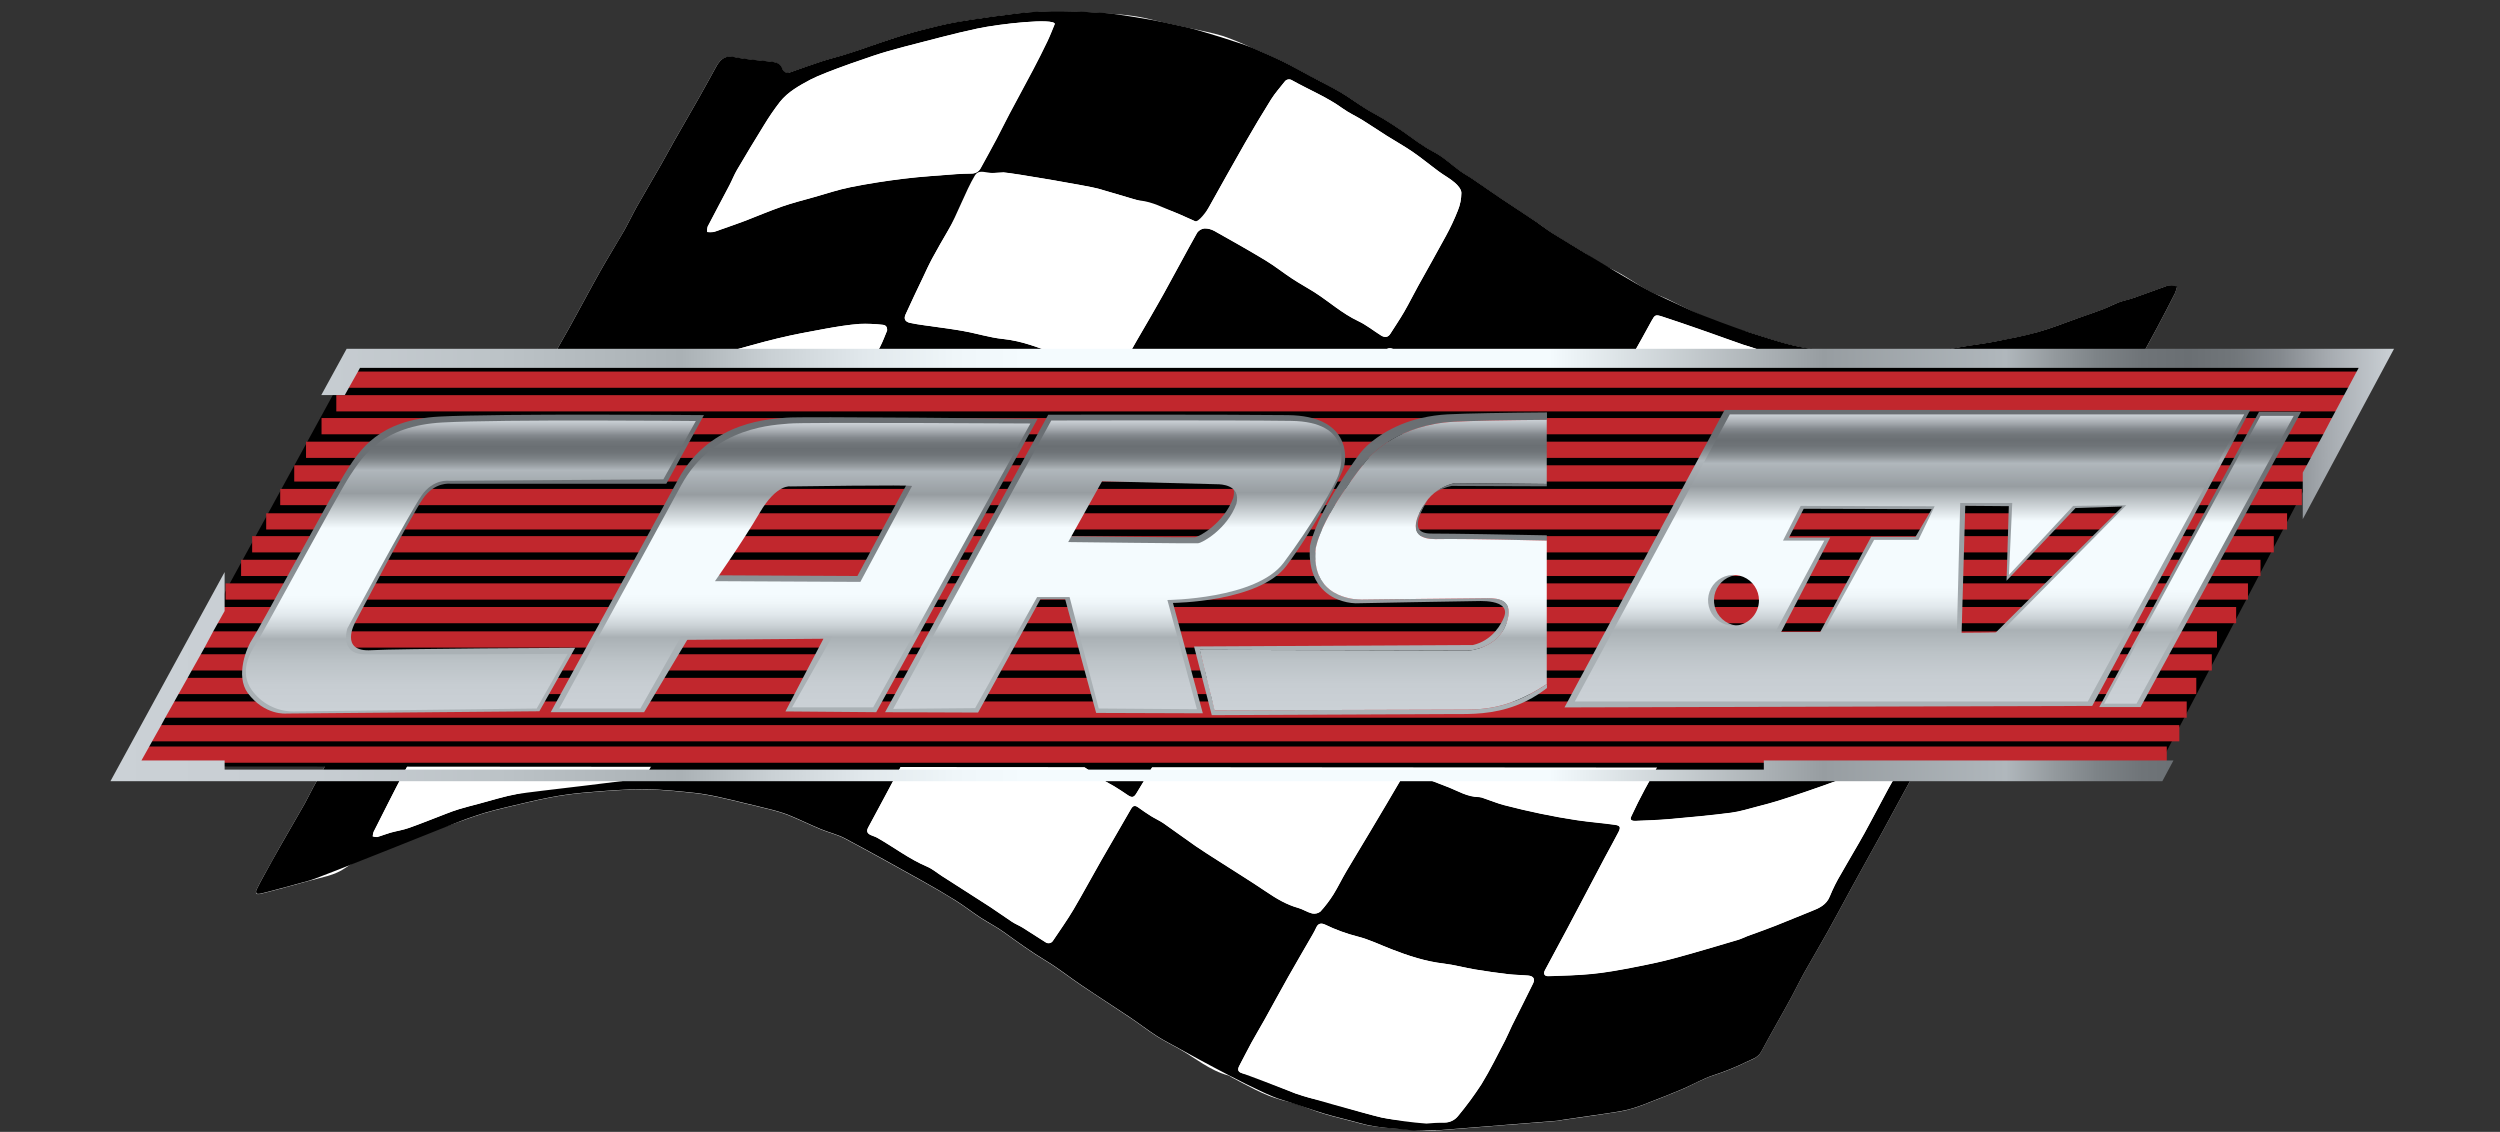 <svg width="201" height="91" viewBox="0 0 201 91" fill="none" xmlns="http://www.w3.org/2000/svg">
<rect x="0" y="0" width="201" height="91" fill="#333333" stroke="none"/>
<path d="M115.415 90.854C115.415 90.871 115.415 90.887 115.415 90.904C118.672 90.644 121.93 90.385 125.189 90.125C125.347 90.112 125.501 90.07 125.659 90.046C126.76 89.887 127.862 89.734 128.953 89.567C129.617 89.464 130.289 89.384 130.939 89.216C131.495 89.062 132.041 88.874 132.573 88.651C133.478 88.302 134.382 87.95 135.272 87.57C136.104 87.213 136.89 86.742 137.744 86.468C138.64 86.178 139.515 85.825 140.362 85.412C140.812 85.192 141.331 85.065 141.594 84.568C142 83.796 142.435 83.04 142.857 82.276C143.25 81.573 143.648 80.872 144.03 80.163C144.379 79.518 144.693 78.856 145.049 78.217C145.67 77.115 146.322 76.013 146.939 74.912C147.556 73.81 148.176 72.635 148.797 71.497C149.294 70.586 149.795 69.676 150.3 68.766C150.635 68.161 150.976 67.558 151.307 66.951C152.061 65.564 152.803 64.173 153.567 62.79C154.331 61.407 155.098 60.093 155.847 58.736C156.571 57.421 157.261 56.09 157.984 54.776C158.774 53.338 159.591 51.915 160.388 50.481C160.856 49.64 161.306 48.794 161.767 47.947C162.4 46.774 163.026 45.599 163.66 44.428C164.086 43.638 164.524 42.856 164.945 42.065C165.27 41.455 165.564 40.829 165.9 40.229C166.522 39.109 167.185 38.005 167.796 36.885C168.176 36.2 168.509 35.493 168.883 34.807C169.511 33.646 170.168 32.499 170.791 31.338C171.061 30.843 171.283 30.323 171.547 29.824C172.17 28.66 172.809 27.505 173.431 26.335C173.913 25.43 174.387 24.52 174.85 23.605C174.928 23.418 174.989 23.224 175.034 23.026C174.793 23.01 174.553 22.988 174.312 22.975C174.26 22.98 174.208 22.995 174.16 23.017C173.259 23.344 172.361 23.677 171.456 23.992C171.088 24.121 170.692 24.192 170.326 24.328C169.899 24.49 169.495 24.714 169.069 24.879C168.406 25.133 167.73 25.357 167.06 25.593C165.988 25.972 164.932 26.401 163.838 26.712C162.712 27.029 161.556 27.242 160.404 27.472C159.681 27.617 158.935 27.707 158.212 27.82C157.053 28.004 155.9 28.27 154.733 28.344C151.655 28.538 148.575 28.518 145.518 28.05C144.8 27.939 144.09 27.786 143.391 27.591C142.442 27.328 141.511 27.007 140.571 26.723C139.857 26.506 139.119 26.355 138.425 26.084C137.604 25.773 136.813 25.386 136.018 25.013C135.34 24.695 134.683 24.339 134.007 24.022C133.585 23.822 133.126 23.688 132.713 23.471C131.51 22.845 130.462 21.973 129.175 21.464C128.563 21.224 128.051 20.753 127.486 20.403C126.601 19.852 125.699 19.331 124.82 18.774C124.368 18.49 123.951 18.15 123.507 17.856C122.523 17.195 121.528 16.547 120.542 15.886C119.849 15.42 119.17 14.937 118.48 14.469C118.123 14.228 117.745 14.023 117.396 13.773C116.675 13.255 116.023 12.62 115.241 12.218C114.365 11.766 113.618 11.171 112.83 10.618C112.338 10.275 111.833 9.948 111.321 9.634C110.809 9.32 110.274 9.054 109.769 8.738C109.105 8.322 108.484 7.848 107.801 7.453C107.037 7.005 106.237 6.614 105.453 6.197C104.669 5.78 103.896 5.336 103.095 4.945C102.295 4.554 101.476 4.211 100.659 3.856C99.902 3.495 99.126 3.175 98.334 2.898C97.393 2.61 96.412 2.441 95.446 2.224C94.804 2.079 94.161 1.945 93.517 1.802C92.801 1.64 92.09 1.434 91.365 1.322C90.546 1.194 89.712 1.128 88.884 1.073C86.545 0.92 84.202 0.816 81.865 1.091C80.554 1.245 79.245 1.427 77.939 1.624C77.144 1.745 76.35 1.888 75.567 2.072C74.541 2.312 73.516 2.573 72.51 2.879C71.344 3.236 70.199 3.654 69.042 4.044C68.609 4.189 68.174 4.334 67.737 4.466C67.171 4.635 66.594 4.774 66.034 4.96C65.197 5.233 64.371 5.534 63.541 5.824C63.481 5.854 63.416 5.871 63.349 5.873C63.283 5.875 63.216 5.863 63.155 5.837C63.093 5.811 63.038 5.772 62.993 5.723C62.949 5.673 62.915 5.615 62.895 5.551C62.759 5.151 62.454 5.033 62.083 4.987C61.061 4.864 60.021 4.815 59.017 4.605C58.297 4.457 57.954 4.765 57.638 5.263C57.59 5.338 57.55 5.419 57.506 5.498C57.06 6.306 56.621 7.117 56.164 7.921C55.519 9.06 54.86 10.189 54.212 11.327C53.858 11.951 53.522 12.588 53.166 13.211C52.523 14.335 51.86 15.449 51.225 16.575C50.858 17.225 50.545 17.9 50.176 18.548C49.545 19.65 48.867 20.726 48.247 21.831C47.41 23.32 46.618 24.831 45.788 26.322C45.034 27.679 44.25 29.019 43.489 30.373C43.163 30.955 42.88 31.559 42.553 32.141C41.907 33.292 41.233 34.43 40.59 35.583C40.223 36.242 39.907 36.933 39.533 37.59C38.938 38.635 38.29 39.654 37.697 40.712C36.935 42.078 36.228 43.466 35.468 44.841C34.748 46.141 33.999 47.424 33.264 48.718C32.727 49.668 32.203 50.624 31.673 51.575C31.142 52.526 30.632 53.432 30.117 54.364C29.48 55.519 28.856 56.681 28.217 57.836C27.2 59.672 26.174 61.508 25.156 63.357C24.921 63.783 24.718 64.228 24.477 64.654C23.833 65.79 23.17 66.918 22.523 68.052C22.074 68.844 21.633 69.642 21.194 70.439C20.99 70.806 20.792 71.185 20.607 71.565C20.586 71.608 20.575 71.656 20.575 71.704C20.575 71.752 20.586 71.8 20.607 71.844C20.649 71.895 20.79 71.899 20.888 71.879C21.236 71.802 21.58 71.71 21.923 71.618C22.904 71.353 23.886 71.098 24.861 70.817C25.836 70.536 26.895 70.408 27.799 69.758C28.522 69.233 29.429 68.941 30.261 68.559C31.047 68.192 31.849 67.872 32.629 67.503C33.443 67.102 34.301 66.8 35.187 66.604C35.965 66.442 36.713 66.128 37.473 65.869C37.956 65.709 38.431 65.529 38.919 65.384C39.47 65.223 40.032 65.078 40.594 64.946C41.813 64.659 43.027 64.354 44.257 64.119C45.204 63.938 46.16 63.808 47.121 63.73C48.662 63.603 50.208 63.462 51.75 63.469C53.199 63.469 54.647 63.644 56.09 63.794C56.819 63.896 57.542 64.034 58.257 64.207C58.797 64.321 59.331 64.461 59.867 64.591C60.48 64.738 61.097 64.876 61.703 65.037C62.252 65.164 62.792 65.324 63.321 65.517C64.222 65.884 65.093 66.308 65.989 66.683C66.627 66.951 67.325 67.107 67.929 67.428C69.997 68.53 72.04 69.67 74.086 70.81C75.004 71.319 75.907 71.842 76.792 72.396C77.49 72.833 78.138 73.342 78.826 73.794C79.456 74.207 80.139 74.546 80.745 74.987C81.832 75.775 82.917 76.559 84.074 77.255C85.078 77.859 85.994 78.597 86.967 79.25C88.253 80.117 89.564 80.951 90.853 81.821C91.587 82.307 92.268 82.847 93.004 83.319C93.583 83.686 94.207 83.997 94.811 84.334C96.12 85.069 97.266 86.075 98.771 86.472C98.855 86.508 98.935 86.553 99.008 86.608C100.317 87.29 101.59 88.052 103.048 88.444C103.442 88.55 103.843 88.638 104.228 88.769C104.974 89.022 105.697 89.33 106.455 89.556C107.41 89.843 108.389 90.057 109.349 90.327C110.851 90.748 112.413 90.674 113.939 90.878C114.428 90.912 114.919 90.915 115.408 90.887" fill="white"/>
<path fill-rule="evenodd" clip-rule="evenodd" d="M115.415 90.855C114.927 90.855 114.009 90.943 113.526 90.88C111.998 90.686 110.856 90.723 109.354 90.302C108.394 90.032 107.415 89.817 106.461 89.531C105.706 89.305 103.448 88.525 103.053 88.418C101.601 88.031 96.131 85.044 94.822 84.313C94.218 83.975 93.594 83.67 93.015 83.298C92.281 82.826 91.59 82.286 90.863 81.799C89.578 80.936 88.265 80.103 86.978 79.229C86.005 78.575 85.089 77.837 84.085 77.233C82.928 76.537 81.843 75.753 80.756 74.966C80.15 74.525 79.471 74.185 78.837 73.772C78.149 73.32 77.501 72.812 76.803 72.375C75.918 71.824 75.009 71.297 74.097 70.788C72.051 69.648 70.008 68.504 67.94 67.406C67.336 67.085 66.638 66.929 65.999 66.661C65.103 66.294 64.233 65.855 63.332 65.495C62.803 65.302 62.263 65.142 61.714 65.016C61.105 64.854 60.488 64.717 59.878 64.57C59.342 64.439 58.808 64.3 58.268 64.186C57.553 64.012 56.83 63.874 56.101 63.773C54.658 63.622 53.209 63.457 51.761 63.448C50.218 63.448 48.672 63.582 47.132 63.709C46.171 63.787 45.215 63.917 44.268 64.098C43.038 64.333 41.824 64.638 40.605 64.924C40.043 65.056 39.483 65.201 38.93 65.363C38.442 65.508 37.967 65.688 37.484 65.848C36.72 66.101 25.872 70.508 24.873 70.796C23.875 71.084 22.916 71.332 21.936 71.596C21.593 71.688 21.249 71.78 20.9 71.857C20.81 71.877 20.662 71.874 20.619 71.822C20.599 71.779 20.588 71.731 20.588 71.683C20.588 71.634 20.599 71.587 20.619 71.543C20.803 71.163 21.003 70.788 21.207 70.418C21.646 69.619 22.086 68.82 22.536 68.031C23.183 66.896 23.845 65.769 24.49 64.632C24.73 64.206 24.934 63.762 25.169 63.336C26.186 61.5 27.213 59.664 28.23 57.815C28.869 56.66 29.493 55.498 30.13 54.343C30.644 53.41 31.168 52.485 31.685 51.554C32.203 50.623 32.739 49.646 33.277 48.697C34.012 47.403 34.764 46.127 35.48 44.819C36.239 43.45 36.949 42.056 37.709 40.69C38.295 39.64 38.943 38.621 39.545 37.569C39.913 36.911 40.234 36.221 40.603 35.562C41.246 34.409 41.919 33.27 42.566 32.119C42.893 31.537 43.175 30.933 43.502 30.351C44.262 28.998 45.046 27.658 45.801 26.301C46.631 24.81 47.422 23.299 48.259 21.81C48.88 20.708 49.557 19.627 50.189 18.527C50.556 17.879 50.87 17.203 51.237 16.553C51.873 15.428 52.536 14.313 53.178 13.19C53.534 12.567 53.87 11.93 54.225 11.306C54.873 10.167 55.532 9.038 56.176 7.9C56.634 7.096 57.072 6.284 57.519 5.476C57.563 5.397 57.603 5.316 57.651 5.241C57.967 4.744 58.31 4.435 59.03 4.584C60.034 4.793 61.073 4.843 62.096 4.966C62.463 5.012 62.772 5.129 62.907 5.529C62.928 5.593 62.961 5.652 63.006 5.701C63.051 5.75 63.106 5.789 63.167 5.815C63.229 5.842 63.295 5.854 63.362 5.852C63.429 5.85 63.494 5.833 63.554 5.803C64.384 5.513 65.206 5.212 66.047 4.938C66.607 4.755 67.184 4.613 67.749 4.444C68.186 4.312 68.621 4.167 69.055 4.022C70.211 3.633 71.357 3.214 72.523 2.858C73.529 2.551 74.554 2.291 75.58 2.05C76.362 1.866 77.157 1.723 77.952 1.602C79.258 1.406 80.567 1.224 81.878 1.07C84.215 0.794 86.558 0.899 88.897 1.051C89.727 1.106 92.813 1.619 93.529 1.786C94.172 1.929 94.815 2.063 95.459 2.208C96.425 2.425 99.902 3.508 100.672 3.84C101.489 4.195 102.311 4.54 103.108 4.929C103.905 5.318 104.68 5.763 105.466 6.181C106.251 6.6 107.05 6.989 107.814 7.437C108.49 7.836 109.117 8.309 109.782 8.722C110.287 9.038 110.825 9.306 111.334 9.618C111.842 9.93 112.351 10.259 112.843 10.602C113.631 11.153 114.378 11.75 115.254 12.202C116.036 12.604 116.688 13.239 117.409 13.757C117.756 14.007 118.144 14.212 118.492 14.453C119.183 14.921 119.862 15.404 120.554 15.87C121.54 16.531 122.535 17.179 123.52 17.84C123.964 18.14 124.381 18.479 124.832 18.758C125.712 19.309 126.613 19.84 127.498 20.387C128.064 20.738 131.523 22.829 132.726 23.455C133.139 23.67 135.353 24.678 136.03 24.995C136.825 25.363 139.87 26.488 140.584 26.705C141.524 26.989 142.455 27.311 143.404 27.573C144.103 27.768 144.813 27.922 145.53 28.032C148.587 28.5 151.668 28.521 154.745 28.326C155.913 28.253 157.066 27.983 158.225 27.803C158.959 27.689 159.694 27.599 160.417 27.454C161.568 27.224 162.725 27.011 163.85 26.694C164.952 26.383 166 25.959 167.073 25.576C167.743 25.339 168.419 25.115 169.081 24.861C169.507 24.7 169.911 24.476 170.339 24.311C170.706 24.175 171.097 24.103 171.468 23.974C172.373 23.659 173.271 23.326 174.173 23C174.221 22.977 174.272 22.962 174.325 22.957C174.566 22.97 174.806 22.992 175.047 23.009C175.002 23.206 174.94 23.4 174.863 23.587C174.399 24.501 173.926 25.412 173.444 26.317C172.821 27.481 172.182 28.636 171.56 29.806C171.296 30.305 171.073 30.825 170.804 31.321C170.176 32.481 169.518 33.629 168.896 34.789C168.529 35.476 168.189 36.182 167.809 36.867C167.188 37.987 166.535 39.091 165.912 40.211C165.576 40.817 165.283 41.443 164.958 42.047C164.533 42.838 164.095 43.62 163.672 44.41C163.039 45.581 162.413 46.756 161.779 47.93C161.324 48.776 160.861 49.622 160.4 50.463C159.604 51.897 158.787 53.32 157.997 54.758C157.274 56.072 156.583 57.404 155.86 58.718C155.111 60.075 154.329 61.415 153.579 62.772C152.83 64.129 152.074 65.547 151.319 66.933C150.989 67.54 150.647 68.143 150.313 68.749C149.81 69.658 149.309 70.568 148.809 71.479C148.189 72.617 147.583 73.763 146.951 74.894C146.32 76.025 145.683 77.097 145.062 78.199C144.706 78.838 144.392 79.501 144.043 80.145C143.661 80.854 143.263 81.555 142.87 82.258C142.447 83.022 142.012 83.779 141.607 84.55C141.344 85.047 140.824 85.174 140.375 85.394C139.528 85.807 138.653 86.16 137.756 86.45C136.903 86.729 136.117 87.201 135.285 87.552C134.395 87.932 133.491 88.286 132.586 88.633C132.054 88.856 131.508 89.045 130.952 89.199C130.302 89.36 129.63 89.447 128.965 89.549C127.864 89.716 126.762 89.869 125.671 90.029C125.513 90.052 125.359 90.095 125.201 90.108C121.944 90.37 118.686 90.629 115.428 90.886C115.428 90.87 115.428 90.853 115.428 90.836M67.569 38.518H65.698C65.561 38.513 65.424 38.549 65.306 38.62C65.188 38.692 65.094 38.796 65.034 38.92C64.319 40.222 63.594 41.52 62.86 42.812C62.538 43.382 62.182 43.931 61.872 44.505C61.543 45.115 61.249 45.741 60.943 46.362C60.497 47.269 60.045 48.176 59.612 49.088C59.501 49.334 59.417 49.59 59.362 49.854C59.235 50.405 59.691 50.897 60.396 50.935C61.347 50.987 62.3 51.012 63.253 51.058C63.449 51.074 63.643 51.107 63.833 51.157C64.499 51.313 65.16 51.497 65.831 51.629C66.501 51.761 67.197 51.782 67.85 51.963C69.012 52.29 70.147 52.709 71.298 53.065C72.216 53.355 73.052 53.899 74.052 53.946C74.179 53.977 74.302 54.022 74.42 54.078C74.947 54.236 75.472 54.409 76.008 54.526C76.092 54.528 76.175 54.51 76.251 54.473C76.326 54.437 76.392 54.383 76.443 54.315C77.205 53.048 77.96 51.778 78.683 50.491C79.316 49.364 79.908 48.211 80.519 47.07C80.947 46.268 81.378 45.467 81.804 44.665C82.089 44.134 82.37 43.6 82.649 43.068C82.674 43.003 82.713 42.944 82.763 42.895C82.814 42.847 82.874 42.81 82.94 42.788C83.006 42.766 83.076 42.758 83.145 42.766C83.215 42.773 83.281 42.796 83.341 42.833C83.815 43.057 84.296 43.275 84.742 43.543C85.458 43.977 86.103 44.549 86.863 44.876C87.581 45.187 88.179 45.623 88.803 46.046C89.428 46.468 90.088 46.951 90.74 47.381C91.304 47.748 91.903 48.073 92.466 48.442C93.111 48.864 93.722 49.334 94.37 49.751C95.288 50.335 96.227 50.875 97.137 51.459C97.64 51.782 97.842 51.776 98.169 51.286C98.612 50.623 99.063 49.964 99.473 49.279C100.084 48.256 100.662 47.214 101.254 46.176C101.698 45.396 102.162 44.627 102.576 43.83C103.11 42.761 103.733 41.74 104.439 40.776C104.663 40.479 104.874 40.382 105.205 40.565C106.106 41.067 107 41.58 107.889 42.104C108.203 42.287 108.477 42.539 108.787 42.732C109.373 43.099 109.991 43.415 110.561 43.8C111.22 44.246 111.824 44.77 112.487 45.212C113.104 45.622 113.79 45.934 114.403 46.349C115.744 47.252 117.036 48.223 118.575 48.815C118.782 48.895 118.972 49.048 119.185 49.079C119.282 49.096 119.383 49.094 119.48 49.072C119.577 49.049 119.668 49.007 119.748 48.949C120.012 48.633 120.244 48.292 120.44 47.931C121.191 46.617 121.924 45.293 122.669 43.975C123.004 43.383 123.362 42.805 123.688 42.21C124.239 41.199 124.79 40.18 125.341 39.162C125.554 38.768 125.765 38.371 125.96 37.969C126.154 37.567 126.531 37.438 126.949 37.523C127.387 37.611 127.817 37.733 128.235 37.89C129.279 38.279 130.309 38.703 131.356 39.089C131.85 39.269 132.353 39.422 132.863 39.548C133.451 39.697 134.053 39.788 134.641 39.937C135.228 40.086 135.847 40.304 136.458 40.459C137.07 40.613 137.698 40.763 138.322 40.896C139.17 41.07 140.015 41.279 140.874 41.388C141.592 41.478 142.326 41.439 143.055 41.465C143.595 41.485 143.768 41.691 143.575 42.173C143.316 42.825 143.024 43.468 142.703 44.094C142.135 45.196 141.526 46.285 140.955 47.386C140.588 48.082 140.272 48.792 139.932 49.498C139.381 50.66 138.83 51.829 138.247 52.986C137.991 53.491 138.36 53.818 138.823 53.855C138.983 53.867 139.141 53.865 139.3 53.88C140.733 54.007 142.119 53.676 143.509 53.447C144.564 53.274 145.605 53.017 146.643 52.766C147.603 52.534 148.551 52.252 149.505 52.007C150.102 51.855 150.706 51.73 151.308 51.594C151.821 51.479 152.349 51.411 152.845 51.244C153.666 50.976 154.47 50.662 155.272 50.348C155.979 50.069 156.682 49.779 157.373 49.466C157.924 49.218 158.447 48.916 158.994 48.662C159.407 48.469 159.756 48.161 160 47.775C160.821 46.514 161.653 45.26 162.475 44C162.888 43.367 163.303 42.733 163.685 42.082C164.016 41.518 164.302 40.929 164.603 40.35C165.171 39.26 165.743 38.171 166.294 37.073C166.428 36.807 166.294 36.662 165.986 36.676C165.841 36.688 165.698 36.719 165.562 36.768C164.644 37.071 163.726 37.391 162.789 37.686C162.378 37.815 161.934 37.859 161.528 38.002C160.577 38.334 159.651 38.736 158.695 39.048C157.738 39.361 156.778 39.62 155.814 39.888C155.263 40.04 154.712 40.165 154.162 40.304C153.539 40.464 152.922 40.672 152.289 40.773C151.299 40.932 150.298 41.039 149.298 41.14C147.994 41.263 146.689 41.369 145.381 41.446C144.877 41.478 144.735 41.274 144.937 40.831C145.417 39.773 145.917 38.722 146.437 37.679C146.814 36.924 147.238 36.192 147.634 35.448C147.98 34.802 148.303 34.144 148.663 33.505C149.324 32.334 150.01 31.174 150.682 30.004C150.866 29.681 150.778 29.494 150.403 29.417C150.108 29.354 149.797 29.358 149.498 29.317C148.114 29.125 146.733 28.897 145.345 28.741C143.957 28.585 142.55 28.574 141.223 28.069C140.745 27.885 140.242 27.768 139.765 27.588C139.089 27.336 135.01 25.897 133.633 25.458C133.095 25.285 133.047 25.319 132.779 25.805C132.263 26.749 131.745 27.691 131.213 28.625C130.469 29.931 129.705 31.223 128.965 32.529C128.225 33.834 127.485 35.169 126.762 36.493C126.591 36.803 126.395 36.946 126.028 36.748C125.122 36.248 124.213 35.755 123.301 35.268C122.816 35.011 122.302 34.802 121.832 34.519C120.83 33.911 119.84 33.278 118.86 32.635C118.27 32.25 117.705 31.827 117.13 31.422C116.662 31.089 116.212 30.738 115.722 30.426C115.355 30.188 114.934 30.021 114.567 29.78C113.766 29.259 112.993 28.702 112.197 28.177C111.789 27.909 111.462 27.968 111.249 28.331C110.607 29.385 109.964 30.439 109.34 31.502C108.789 32.455 108.251 33.421 107.706 34.379C107.184 35.297 106.674 36.215 106.13 37.117C105.772 37.739 105.374 38.338 104.939 38.909C104.571 39.368 104.527 39.331 103.986 39.025C103.896 38.975 103.787 38.953 103.692 38.911C103.376 38.793 103.069 38.652 102.774 38.489C102.342 38.219 101.957 37.881 101.531 37.602C100.528 36.943 99.511 36.316 98.505 35.652C97.794 35.189 97.112 34.686 96.394 34.236C95.676 33.786 94.954 33.394 94.233 32.977C93.599 32.609 92.973 32.233 92.325 31.89C91.923 31.677 91.488 31.523 91.067 31.339C90.701 31.165 90.324 31.014 89.938 30.887C89.846 30.876 89.752 30.887 89.665 30.918C89.578 30.95 89.5 31.003 89.437 31.071C89.126 31.526 88.84 31.997 88.579 32.483C88.221 33.136 87.907 33.812 87.536 34.458C86.923 35.525 86.279 36.575 85.647 37.635C84.815 39.036 83.995 40.442 83.148 41.837C82.759 42.482 82.64 42.502 81.948 42.188C81.876 42.155 81.797 42.139 81.725 42.109C81.046 41.828 80.379 41.522 79.689 41.272C78.879 40.978 78.134 40.49 77.225 40.481C77.12 40.474 77.016 40.452 76.917 40.415C76.408 40.244 75.907 40.047 75.393 39.899C74.879 39.75 74.37 39.642 73.858 39.52C73.346 39.399 72.808 39.269 72.279 39.153C71.361 38.97 70.456 38.762 69.534 38.635C68.842 38.54 68.135 38.556 67.556 38.529M153.062 61.021C152.807 61.083 152.68 61.103 152.559 61.144C151.698 61.432 150.842 61.735 149.988 62.012C149.621 62.132 149.217 62.181 148.844 62.302C148.437 62.438 148.049 62.629 147.644 62.778C146.855 63.067 146.063 63.347 145.268 63.619C144.511 63.878 143.753 64.133 142.989 64.37C142.453 64.537 141.908 64.682 141.362 64.821C140.639 65.005 139.919 65.242 139.181 65.337C137.543 65.548 135.896 65.704 134.249 65.846C133.341 65.927 132.428 65.954 131.516 65.993C131.29 66.002 130.99 65.972 131.148 65.64C131.495 64.897 131.862 64.163 132.25 63.437C132.902 62.231 133.583 61.05 134.238 59.838C134.63 59.124 134.997 58.39 135.384 57.655C135.9 56.682 136.414 55.707 136.941 54.739C137.22 54.227 137.084 53.946 136.489 53.871C135.559 53.754 134.624 53.656 133.699 53.504C132.722 53.344 131.762 53.067 130.781 52.966C129.625 52.869 128.484 52.642 127.379 52.29C126.883 52.123 126.367 52.009 125.873 51.835C124.996 51.525 124.133 51.176 123.253 50.865C122.871 50.731 122.464 50.662 122.073 50.544C121.421 50.348 120.787 50.107 120.119 49.953C119.996 49.936 119.87 49.946 119.751 49.983C119.632 50.02 119.522 50.083 119.431 50.168C119.08 50.579 118.769 51.023 118.5 51.492C118.028 52.283 117.582 53.091 117.141 53.9C116.393 55.276 115.653 56.656 114.921 58.039C114.427 58.957 113.928 59.893 113.463 60.835C113.03 61.718 112.938 61.753 112.064 61.276C112.018 61.25 111.967 61.234 111.921 61.208C110.735 60.545 109.534 59.906 108.367 59.21C107.124 58.476 106.066 57.468 104.738 56.823C104.188 56.561 103.736 56.12 103.226 55.777C102.263 55.131 101.285 54.506 100.328 53.855C99.735 53.449 99.183 52.99 98.586 52.591C98.109 52.274 97.894 52.362 97.624 52.863C97.28 53.492 96.928 54.119 96.57 54.743C95.925 55.865 95.263 56.98 94.627 58.107C94.225 58.821 93.882 59.576 93.471 60.277C92.789 61.452 92.072 62.607 91.376 63.766C91.166 64.118 91.008 64.151 90.656 63.909C90.303 63.666 89.94 63.43 89.573 63.206C89.297 63.037 89 62.901 88.726 62.73C87.694 62.091 86.785 61.3 85.678 60.745C84.681 60.246 83.842 59.46 82.908 58.836C82.478 58.549 81.96 58.388 81.518 58.114C80.032 57.196 78.622 56.153 76.887 55.674C76.762 55.639 76.649 55.564 76.52 55.522C76.387 55.46 76.237 55.447 76.095 55.486C75.954 55.524 75.831 55.611 75.747 55.731C75.632 55.87 75.525 56.016 75.426 56.168C74.853 57.197 74.284 58.23 73.72 59.267C73.169 60.257 72.633 61.246 72.099 62.24C71.333 63.663 70.582 65.093 69.809 66.512C69.644 66.815 69.719 66.993 70.009 67.127C70.175 67.204 70.36 67.25 70.518 67.338C71.869 68.102 73.098 69.057 74.546 69.67C74.974 69.854 75.341 70.173 75.738 70.427C77.032 71.257 78.332 72.079 79.623 72.918C80.212 73.302 80.78 73.721 81.369 74.106C81.641 74.29 81.951 74.404 82.227 74.575C82.836 74.954 83.433 75.353 84.042 75.733C84.09 75.77 84.144 75.797 84.203 75.811C84.262 75.826 84.323 75.827 84.382 75.816C84.441 75.805 84.497 75.781 84.546 75.746C84.595 75.711 84.636 75.666 84.667 75.614C85.218 74.791 85.794 73.981 86.299 73.133C87.07 71.83 87.782 70.493 88.533 69.18C89.323 67.799 90.138 66.426 90.92 65.049C91.082 64.766 91.234 64.706 91.508 64.9C91.846 65.144 92.189 65.381 92.543 65.603C92.898 65.826 93.237 65.971 93.557 66.187C94.425 66.788 95.272 67.421 96.142 68.023C96.741 68.438 97.359 68.822 97.978 69.217C99.263 70.043 100.563 70.842 101.825 71.697C102.62 72.234 103.426 72.72 104.368 72.983C104.755 73.093 105.102 73.333 105.495 73.431C105.61 73.455 105.73 73.454 105.845 73.427C105.96 73.401 106.068 73.35 106.161 73.278C106.552 72.849 106.903 72.385 107.212 71.894C107.579 71.295 107.889 70.654 108.247 70.045C108.877 68.975 109.532 67.913 110.164 66.845C111.038 65.376 111.906 63.907 112.768 62.438C112.973 62.084 113.252 62.036 113.601 62.163C113.873 62.26 114.134 62.385 114.402 62.489C115.06 62.748 115.721 63.004 116.383 63.257C117.211 63.573 117.976 64.069 118.917 64.072C119.06 64.087 119.2 64.124 119.331 64.182C119.866 64.366 120.389 64.579 120.934 64.722C121.901 64.975 122.876 65.204 123.859 65.407C124.836 65.611 125.82 65.793 126.81 65.936C127.799 66.079 128.829 66.156 129.836 66.303C130.267 66.364 130.324 66.498 130.128 66.887C129.779 67.572 129.393 68.238 129.037 68.918C128.042 70.799 127.054 72.683 126.057 74.565C125.451 75.707 124.836 76.846 124.221 77.986C124.065 78.274 124.158 78.483 124.5 78.472C125.677 78.436 126.856 78.412 128.025 78.289C129.103 78.182 130.172 77.986 131.236 77.782C132.349 77.571 133.464 77.345 134.554 77.048C136.295 76.581 138.017 76.058 139.745 75.551C140.007 75.474 140.252 75.342 140.507 75.246C141.241 74.971 141.99 74.716 142.723 74.428C143.685 74.051 144.634 73.644 145.596 73.265C146.255 73.008 146.861 72.744 147.135 72.013C147.382 71.409 147.676 70.825 148.013 70.265C148.628 69.164 149.283 68.095 149.893 66.997C150.557 65.798 151.178 64.577 151.839 63.371C152.155 62.787 152.504 62.218 152.825 61.634C152.918 61.429 152.998 61.218 153.062 61.002M80.642 13.863L79.952 13.9C79.648 13.899 79.35 13.978 79.087 14.128C78.823 14.278 78.604 14.494 78.45 14.756C77.701 16.013 76.958 17.274 76.223 18.54C75.789 19.274 75.362 20.027 74.952 20.78C74.695 21.253 74.475 21.744 74.245 22.23C73.762 23.246 73.27 24.259 72.811 25.284C72.648 25.651 72.793 25.875 73.193 25.961C73.56 26.038 73.927 26.086 74.295 26.145C75.34 26.297 76.39 26.42 77.429 26.606C78.505 26.789 79.561 27.136 80.642 27.248C82.21 27.41 83.622 27.983 85.049 28.533C85.684 28.778 86.304 29.062 86.949 29.286C87.593 29.51 88.258 29.672 88.908 29.877C89.558 30.083 89.815 30.034 90.171 29.483C90.615 28.792 91.001 28.067 91.412 27.357C92.136 26.102 92.881 24.856 93.579 23.589C94.482 21.964 95.349 20.317 96.261 18.696C96.331 18.602 96.419 18.523 96.521 18.465C96.623 18.408 96.736 18.372 96.853 18.362C97.131 18.358 97.404 18.43 97.646 18.567C99.023 19.338 100.4 20.113 101.748 20.928C102.497 21.382 103.183 21.931 103.914 22.412C104.491 22.79 105.102 23.119 105.684 23.49C106.868 24.248 107.911 25.199 109.209 25.812C109.856 26.117 110.423 26.58 111.032 26.962C111.354 27.164 111.609 27.11 111.78 26.841C112.147 26.253 112.544 25.678 112.891 25.08C113.289 24.391 113.642 23.679 114.025 22.983C114.76 21.648 115.523 20.324 116.247 18.98C116.609 18.317 116.93 17.632 117.207 16.93C117.395 16.475 117.493 15.989 117.495 15.497C117.495 15.22 117.214 14.895 116.972 14.688C116.574 14.346 116.091 14.093 115.663 13.77C114.969 13.261 114.308 12.708 113.599 12.22C112.925 11.755 112.204 11.357 111.51 10.92C110.849 10.502 110.203 10.061 109.536 9.648C109.016 9.326 108.447 9.073 107.955 8.717C106.69 7.799 105.232 7.211 103.877 6.449C103.781 6.387 103.665 6.365 103.553 6.388C103.441 6.411 103.342 6.477 103.279 6.572C102.912 7.04 102.511 7.49 102.199 7.984C101.476 9.137 100.782 10.309 100.104 11.487C99.122 13.2 98.163 14.928 97.2 16.65C97.036 16.942 96.364 17.901 96.074 17.778C95.523 17.543 94.972 17.273 94.422 17.054C93.52 16.702 92.663 16.23 91.668 16.122C91.471 16.093 91.278 16.049 91.089 15.988C90.156 15.716 89.229 15.437 88.295 15.165C87.56 14.958 81.417 13.902 80.644 13.854M114.684 90.337C115.16 90.306 115.634 90.253 116.109 90.247C116.32 90.25 116.528 90.206 116.719 90.117C116.91 90.028 117.078 89.896 117.211 89.733C117.892 88.914 118.524 88.056 119.104 87.162C119.8 86.026 120.389 84.823 121.004 83.645C121.206 83.259 121.371 82.853 121.555 82.462C122.117 81.329 122.695 80.202 123.251 79.066C123.435 78.698 123.283 78.471 122.86 78.43C122.322 78.381 121.777 78.382 121.241 78.318C120.35 78.212 119.46 78.087 118.575 77.938C117.743 77.799 116.923 77.571 116.089 77.468C114.605 77.297 113.217 76.837 111.846 76.304C110.952 75.957 110.081 75.527 109.158 75.294C108.255 75.064 107.377 74.744 106.538 74.338C106.233 74.191 105.978 74.224 105.825 74.565C105.735 74.764 105.631 74.956 105.522 75.145C104.871 76.278 104.206 77.406 103.565 78.544C102.924 79.682 102.302 80.834 101.667 81.976C101.318 82.602 100.945 83.215 100.602 83.845C100.258 84.475 99.965 85.075 99.64 85.681C99.469 86.006 99.531 86.184 99.889 86.29C100.141 86.366 100.411 86.395 100.653 86.492C101.821 86.955 102.98 87.442 104.142 87.906C104.521 88.05 104.907 88.173 105.3 88.273C105.739 88.389 106.193 88.457 106.63 88.578C108.12 88.999 109.593 89.496 111.1 89.849C112.284 90.084 113.481 90.247 114.684 90.337ZM71.317 26.598C71.355 26.249 71.179 26.128 70.95 26.112C70.334 26.041 69.714 26.017 69.095 26.042C68.177 26.117 67.259 26.266 66.352 26.431C65.08 26.661 63.807 26.898 62.553 27.199C61.143 27.536 59.753 27.951 58.354 28.33C57.803 28.477 57.264 28.625 56.716 28.763C56.245 28.882 55.754 28.947 55.299 29.11C54.608 29.354 53.94 29.661 53.266 29.938C52.088 30.443 50.896 30.928 49.743 31.484C49.422 31.64 49.165 31.993 48.974 32.306C48.627 32.877 48.364 33.495 48.043 34.08C47.191 35.632 46.324 37.174 45.472 38.722C45.289 39.058 45.105 39.399 44.922 39.739C44.35 40.813 43.776 41.885 43.212 42.963C43.084 43.213 43.212 43.33 43.48 43.312C43.597 43.294 43.711 43.26 43.818 43.211C44.236 43.025 44.665 42.867 45.103 42.735C46.22 42.475 47.275 42.054 48.342 41.663C49.409 41.272 50.494 40.894 51.574 40.519C51.941 40.391 52.321 40.279 52.699 40.174C53.38 39.99 54.059 39.787 54.748 39.623C55.437 39.46 56.186 39.295 56.913 39.199C58.092 39.045 59.283 38.97 60.462 38.819C61.852 38.635 63.233 38.406 64.621 38.222C64.796 38.21 64.965 38.153 65.111 38.056C65.258 37.96 65.377 37.827 65.458 37.672C65.81 37.032 66.179 36.401 66.537 35.764C67.064 34.824 67.602 33.889 68.107 32.94C69.011 31.242 69.902 29.538 70.781 27.828C70.997 27.408 71.148 26.958 71.309 26.596M84.802 1.931C84.79 1.429 80.37 1.912 78.56 2.298C76.586 2.717 74.642 3.262 72.684 3.758C72.238 3.87 71.798 4.002 71.353 4.125C70.456 4.365 66.297 5.794 65.182 6.385C64.279 6.866 63.346 7.375 62.7 8.19C62.236 8.791 61.807 9.417 61.415 10.066C60.68 11.252 59.959 12.448 59.252 13.654C59.019 14.051 58.853 14.486 58.639 14.895C58.057 16.008 57.46 17.113 56.883 18.23C56.846 18.368 56.836 18.512 56.852 18.654C57.012 18.671 57.173 18.671 57.333 18.654C57.549 18.595 57.76 18.523 57.967 18.439C58.595 18.215 59.226 18.002 59.849 17.765C60.853 17.381 61.841 16.955 62.858 16.601C63.695 16.309 64.562 16.092 65.417 15.85C66.405 15.571 67.38 15.24 68.385 15.04C69.793 14.759 71.216 14.537 72.642 14.363C74.069 14.188 75.463 14.109 76.865 13.995C77.275 13.962 77.686 13.959 78.095 13.95C78.246 13.953 78.394 13.915 78.524 13.838C78.654 13.762 78.76 13.651 78.83 13.518C79.256 12.743 79.684 11.969 80.099 11.188C80.453 10.52 80.782 9.839 81.136 9.168C81.766 7.981 82.412 6.802 83.04 5.612C83.438 4.854 83.828 4.088 84.197 3.315C84.433 2.819 84.626 2.305 84.786 1.925M57.036 50.862V50.898C56.136 50.931 55.236 50.963 54.339 50.998C54.06 50.995 53.783 51.013 53.507 51.049C51.715 51.37 49.921 51.694 48.135 52.044C47.516 52.165 46.915 52.373 46.298 52.533C45.748 52.678 45.182 52.817 44.62 52.946C44.059 53.074 43.447 53.151 42.887 53.329C42.166 53.559 41.483 53.897 40.765 54.135C39.417 54.569 38.119 55.144 36.892 55.85C36.483 56.091 36.013 56.335 35.76 56.699C35.06 57.701 34.458 58.766 33.826 59.82C33.364 60.587 32.882 61.347 32.466 62.139C31.634 63.714 30.841 65.306 30.037 66.894C29.996 67.009 29.972 67.129 29.965 67.25C30.083 67.29 30.208 67.307 30.332 67.3C30.683 67.204 31.019 67.059 31.369 66.96C31.876 66.819 32.405 66.738 32.897 66.564C33.9 66.209 34.882 65.805 35.875 65.427C36.217 65.297 36.56 65.166 36.911 65.06C37.452 64.9 37.998 64.759 38.543 64.616C39.549 64.351 40.544 64.026 41.567 63.844C42.746 63.635 51.768 62.66 51.849 62.515C52.352 61.652 52.824 60.771 53.294 59.89C53.661 59.21 53.986 58.516 54.361 57.843C54.974 56.741 55.617 55.663 56.235 54.569C56.753 53.651 57.245 52.733 57.768 51.815C58.104 51.229 57.994 50.983 57.306 50.897C57.214 50.886 57.122 50.886 57.028 50.878" fill="black"/>
<path fill-rule="evenodd" clip-rule="evenodd" d="M67.57 38.517C68.148 38.545 68.855 38.529 69.547 38.624C70.465 38.751 71.383 38.956 72.292 39.142C72.821 39.25 73.346 39.377 73.871 39.509C74.396 39.641 74.901 39.739 75.406 39.887C75.911 40.036 76.421 40.232 76.93 40.403C77.029 40.44 77.133 40.463 77.239 40.469C78.147 40.478 78.891 40.967 79.703 41.261C80.393 41.51 81.059 41.811 81.739 42.098C81.81 42.127 81.889 42.144 81.961 42.177C82.653 42.491 82.772 42.471 83.162 41.826C84.006 40.431 84.829 39.024 85.66 37.623C86.292 36.564 86.936 35.514 87.55 34.447C87.917 33.801 88.235 33.125 88.593 32.471C88.853 31.986 89.139 31.514 89.45 31.059C89.513 30.991 89.591 30.939 89.678 30.907C89.766 30.875 89.859 30.864 89.951 30.876C90.337 31.002 90.714 31.153 91.081 31.328C91.501 31.511 91.936 31.662 92.338 31.878C92.986 32.222 93.612 32.6 94.246 32.965C94.968 33.382 95.702 33.782 96.407 34.225C97.112 34.667 97.808 35.178 98.518 35.64C99.523 36.298 100.538 36.926 101.544 37.59C101.97 37.869 102.356 38.207 102.787 38.477C103.082 38.64 103.389 38.782 103.705 38.899C103.801 38.942 103.909 38.964 103.999 39.013C104.55 39.32 104.587 39.357 104.952 38.898C105.387 38.327 105.785 37.728 106.144 37.106C106.694 36.202 107.197 35.282 107.719 34.368C108.27 33.41 108.797 32.444 109.353 31.491C109.977 30.428 110.62 29.374 111.262 28.32C111.483 27.953 111.802 27.898 112.21 28.166C113.007 28.691 113.78 29.247 114.58 29.769C114.947 30.009 115.366 30.176 115.735 30.415C116.218 30.727 116.675 31.078 117.143 31.41C117.718 31.816 118.284 32.238 118.873 32.624C119.853 33.266 120.843 33.9 121.846 34.508C122.312 34.79 122.826 35 123.314 35.257C124.228 35.746 125.136 36.24 126.041 36.736C126.408 36.935 126.592 36.792 126.775 36.481C127.51 35.157 128.244 33.834 128.979 32.517C129.713 31.201 130.482 29.919 131.226 28.614C131.758 27.679 132.276 26.737 132.792 25.794C133.06 25.307 133.108 25.274 133.646 25.447C135.023 25.885 139.103 27.325 139.778 27.576C140.256 27.76 140.759 27.876 141.236 28.058C142.564 28.562 143.972 28.572 145.358 28.73C146.744 28.887 148.127 29.113 149.511 29.306C149.811 29.346 150.121 29.343 150.416 29.405C150.784 29.482 150.879 29.669 150.696 29.993C150.031 31.162 149.344 32.323 148.676 33.494C148.309 34.133 147.993 34.79 147.648 35.437C147.251 36.18 146.827 36.905 146.451 37.667C145.932 38.71 145.432 39.761 144.951 40.82C144.749 41.262 144.89 41.466 145.395 41.435C146.702 41.358 148.008 41.251 149.311 41.128C150.312 41.035 151.312 40.928 152.302 40.761C152.936 40.66 153.552 40.453 154.175 40.293C154.726 40.153 155.277 40.029 155.827 39.876C156.791 39.608 157.761 39.353 158.708 39.037C159.656 38.721 160.59 38.323 161.541 37.991C161.947 37.847 162.391 37.807 162.803 37.675C163.732 37.383 164.651 37.063 165.575 36.757C165.712 36.707 165.854 36.676 165.999 36.665C166.315 36.65 166.442 36.795 166.308 37.062C165.757 38.163 165.184 39.248 164.617 40.339C164.315 40.917 164.029 41.507 163.699 42.07C163.317 42.722 162.902 43.355 162.489 43.989C161.668 45.248 160.836 46.502 160.014 47.764C159.77 48.15 159.421 48.457 159.007 48.651C158.457 48.906 157.937 49.202 157.386 49.455C156.696 49.767 155.993 50.057 155.286 50.336C154.483 50.65 153.679 50.964 152.858 51.232C152.363 51.396 151.834 51.467 151.322 51.583C150.719 51.719 150.115 51.844 149.519 51.996C148.564 52.24 147.616 52.523 146.656 52.754C145.619 53.006 144.578 53.263 143.522 53.435C142.132 53.665 140.746 53.995 139.314 53.869C139.154 53.854 138.996 53.856 138.836 53.843C138.374 53.806 138.005 53.476 138.26 52.975C138.842 51.823 139.385 50.654 139.945 49.486C140.285 48.781 140.608 48.071 140.968 47.375C141.539 46.273 142.149 45.188 142.716 44.083C143.037 43.456 143.329 42.814 143.588 42.162C143.781 41.679 143.608 41.474 143.069 41.453C142.334 41.428 141.6 41.466 140.887 41.376C140.028 41.268 139.183 41.059 138.335 40.884C137.704 40.752 137.07 40.622 136.446 40.46C135.822 40.298 135.238 40.093 134.628 39.939C134.019 39.784 133.438 39.698 132.851 39.549C132.342 39.43 131.839 39.283 131.345 39.111C130.301 38.725 129.271 38.301 128.224 37.912C127.806 37.755 127.376 37.632 126.939 37.544C126.52 37.46 126.155 37.57 125.949 37.991C125.743 38.411 125.543 38.789 125.33 39.184C124.78 40.201 124.242 41.22 123.678 42.232C123.351 42.827 122.993 43.405 122.659 43.996C121.913 45.315 121.181 46.638 120.43 47.953C120.233 48.314 120.002 48.655 119.738 48.97C119.658 49.029 119.566 49.071 119.469 49.093C119.372 49.116 119.272 49.118 119.174 49.101C118.961 49.069 118.772 48.917 118.564 48.836C117.026 48.245 115.733 47.274 114.393 46.37C113.78 45.955 113.093 45.636 112.476 45.234C111.813 44.791 111.209 44.268 110.55 43.822C109.981 43.436 109.362 43.117 108.776 42.753C108.466 42.56 108.193 42.311 107.879 42.125C106.999 41.59 106.106 41.075 105.2 40.579C104.869 40.396 104.649 40.493 104.434 40.791C103.728 41.754 103.105 42.776 102.571 43.844C102.157 44.641 101.693 45.41 101.249 46.19C100.657 47.228 100.079 48.271 99.468 49.293C99.058 49.978 98.606 50.637 98.164 51.3C97.837 51.79 97.635 51.796 97.132 51.473C96.214 50.889 95.278 50.349 94.365 49.765C93.717 49.348 93.106 48.878 92.461 48.456C91.898 48.089 91.299 47.766 90.735 47.395C90.08 46.965 89.45 46.499 88.798 46.06C88.147 45.621 87.576 45.201 86.858 44.891C86.097 44.564 85.453 43.991 84.737 43.557C84.291 43.289 83.819 43.071 83.336 42.847C83.276 42.81 83.21 42.788 83.14 42.78C83.071 42.772 83.001 42.78 82.935 42.802C82.869 42.825 82.808 42.861 82.758 42.91C82.708 42.958 82.669 43.017 82.644 43.082C82.365 43.614 82.084 44.149 81.799 44.679C81.373 45.482 80.942 46.282 80.514 47.085C79.904 48.225 79.313 49.378 78.678 50.505C77.954 51.79 77.2 53.063 76.438 54.33C76.387 54.397 76.322 54.451 76.246 54.488C76.17 54.524 76.087 54.543 76.003 54.541C75.467 54.423 74.942 54.251 74.415 54.093C74.297 54.036 74.174 53.992 74.047 53.961C73.041 53.913 72.211 53.369 71.293 53.079C70.142 52.712 69.007 52.297 67.845 51.978C67.193 51.794 66.496 51.776 65.826 51.644C65.155 51.511 64.494 51.328 63.828 51.172C63.638 51.121 63.444 51.088 63.248 51.072C62.295 51.027 61.342 51.001 60.391 50.95C59.686 50.911 59.23 50.428 59.357 49.868C59.412 49.605 59.496 49.348 59.607 49.102C60.04 48.184 60.492 47.283 60.938 46.376C61.245 45.755 61.538 45.129 61.867 44.52C62.177 43.945 62.533 43.396 62.855 42.827C63.589 41.533 64.317 40.235 65.038 38.934C65.098 38.81 65.193 38.706 65.311 38.635C65.428 38.563 65.565 38.528 65.703 38.532H67.573" fill="white"/>
<path fill-rule="evenodd" clip-rule="evenodd" d="M153.062 61.02C152.998 61.236 152.919 61.447 152.825 61.652C152.504 62.236 152.155 62.805 151.839 63.389C151.184 64.595 150.554 65.816 149.893 67.015C149.284 68.117 148.628 69.187 148.013 70.283C147.676 70.843 147.383 71.427 147.135 72.031C146.862 72.766 146.256 73.026 145.597 73.283C144.635 73.662 143.685 74.069 142.723 74.446C141.989 74.734 141.245 74.996 140.507 75.264C140.252 75.36 140.008 75.492 139.745 75.569C138.017 76.076 136.295 76.599 134.555 77.066C133.464 77.358 132.351 77.583 131.237 77.8C130.172 78.004 129.103 78.2 128.026 78.307C126.856 78.422 125.677 78.446 124.5 78.49C124.159 78.501 124.065 78.292 124.221 78.004C124.835 76.864 125.45 75.725 126.057 74.583C127.054 72.701 128.042 70.817 129.037 68.936C129.405 68.256 129.772 67.59 130.128 66.905C130.324 66.516 130.267 66.382 129.836 66.321C128.83 66.18 127.816 66.106 126.81 65.954C125.804 65.801 124.836 65.629 123.86 65.425C122.883 65.221 121.902 64.994 120.935 64.74C120.384 64.597 119.866 64.373 119.332 64.2C119.2 64.142 119.06 64.105 118.917 64.09C117.977 64.09 117.211 63.591 116.383 63.275C115.722 63.024 115.062 62.768 114.402 62.508C114.134 62.403 113.873 62.278 113.602 62.181C113.253 62.054 112.974 62.102 112.768 62.456C111.911 63.932 111.043 65.401 110.164 66.863C109.529 67.931 108.879 68.993 108.248 70.063C107.88 70.672 107.587 71.313 107.212 71.912C106.903 72.403 106.552 72.867 106.162 73.296C106.068 73.368 105.96 73.419 105.845 73.445C105.73 73.472 105.611 73.473 105.495 73.449C105.106 73.351 104.761 73.111 104.368 73.001C103.426 72.738 102.62 72.251 101.825 71.715C100.564 70.86 99.255 70.063 97.978 69.235C97.365 68.84 96.746 68.456 96.142 68.041C95.272 67.441 94.426 66.808 93.557 66.205C93.238 65.985 92.874 65.827 92.544 65.621C92.213 65.416 91.846 65.162 91.508 64.918C91.235 64.724 91.082 64.784 90.921 65.067C90.135 66.45 89.32 67.821 88.534 69.198C87.783 70.511 87.065 71.848 86.299 73.151C85.794 73.999 85.22 74.804 84.667 75.632C84.637 75.684 84.596 75.729 84.547 75.764C84.498 75.799 84.441 75.823 84.382 75.834C84.323 75.845 84.262 75.844 84.204 75.829C84.145 75.815 84.09 75.788 84.043 75.751C83.433 75.371 82.837 74.972 82.227 74.593C81.952 74.422 81.641 74.3 81.37 74.124C80.78 73.739 80.213 73.32 79.623 72.936C78.338 72.099 77.033 71.284 75.738 70.445C75.342 70.191 74.975 69.872 74.547 69.688C73.098 69.075 71.87 68.12 70.518 67.357C70.361 67.268 70.175 67.222 70.01 67.145C69.72 67.011 69.643 66.833 69.81 66.53C70.583 65.111 71.334 63.681 72.099 62.258C72.633 61.264 73.177 60.275 73.721 59.285C74.286 58.251 74.855 57.218 75.426 56.186C75.525 56.034 75.632 55.889 75.748 55.749C75.831 55.629 75.954 55.542 76.096 55.504C76.237 55.465 76.388 55.478 76.52 55.54C76.645 55.582 76.759 55.657 76.888 55.692C78.623 56.171 80.033 57.216 81.518 58.132C81.961 58.406 82.478 58.567 82.908 58.854C83.843 59.476 84.682 60.264 85.679 60.763C86.78 61.314 87.698 62.109 88.727 62.748C89 62.919 89.298 63.055 89.573 63.224C89.94 63.448 90.301 63.682 90.656 63.927C91.009 64.169 91.167 64.136 91.376 63.784C92.072 62.618 92.79 61.463 93.471 60.295C93.882 59.586 94.226 58.839 94.628 58.125C95.263 56.998 95.926 55.883 96.57 54.761C96.929 54.137 97.28 53.51 97.624 52.881C97.894 52.38 98.109 52.292 98.586 52.609C99.183 53.008 99.736 53.467 100.329 53.873C101.285 54.524 102.264 55.158 103.226 55.795C103.736 56.138 104.19 56.579 104.739 56.841C106.066 57.479 107.126 58.479 108.367 59.228C109.533 59.924 110.735 60.563 111.922 61.226C111.967 61.252 112.019 61.268 112.065 61.294C112.939 61.78 113.031 61.736 113.464 60.853C113.928 59.911 114.428 58.984 114.922 58.057C115.656 56.675 116.396 55.295 117.141 53.918C117.58 53.109 118.028 52.301 118.5 51.51C118.769 51.041 119.081 50.597 119.431 50.186C119.523 50.101 119.632 50.038 119.751 50.001C119.87 49.964 119.996 49.954 120.12 49.971C120.782 50.125 121.421 50.366 122.073 50.562C122.464 50.68 122.872 50.746 123.254 50.883C124.133 51.194 124.996 51.543 125.874 51.853C126.368 52.027 126.884 52.141 127.379 52.308C128.485 52.66 129.626 52.887 130.782 52.984C131.762 53.085 132.722 53.362 133.699 53.522C134.617 53.672 135.559 53.77 136.49 53.889C137.085 53.964 137.224 54.245 136.942 54.758C136.415 55.725 135.901 56.7 135.385 57.673C135.001 58.408 134.634 59.142 134.239 59.854C133.583 61.057 132.902 62.241 132.25 63.453C131.859 64.175 131.492 64.91 131.149 65.656C130.993 65.989 131.292 66.024 131.516 66.009C132.434 65.97 133.341 65.943 134.25 65.862C135.902 65.715 137.544 65.565 139.182 65.353C139.916 65.258 140.639 65.021 141.363 64.838C141.914 64.698 142.453 64.553 142.99 64.386C143.753 64.149 144.512 63.894 145.268 63.635C146.064 63.363 146.856 63.083 147.644 62.794C148.05 62.645 148.437 62.454 148.845 62.318C149.212 62.197 149.616 62.148 149.989 62.028C150.852 61.751 151.707 61.448 152.559 61.16C152.68 61.12 152.807 61.099 153.062 61.037" fill="white"/>
<path fill-rule="evenodd" clip-rule="evenodd" d="M80.643 13.864C81.416 13.911 87.559 14.965 88.293 15.175C89.149 15.417 89.999 15.676 90.853 15.927L91.088 15.997C91.272 16.052 93.517 16.711 94.419 17.064C94.981 17.282 95.52 17.552 96.071 17.787C96.13 17.818 96.195 17.837 96.261 17.842C96.327 17.847 96.394 17.838 96.457 17.816C96.519 17.794 96.577 17.759 96.626 17.713C96.674 17.668 96.713 17.613 96.739 17.552C96.901 17.259 97.033 16.952 97.197 16.66C98.16 14.938 99.119 13.21 100.101 11.497C100.779 10.318 101.473 9.147 102.196 7.994C102.508 7.496 102.912 7.05 103.276 6.582C103.339 6.487 103.438 6.421 103.55 6.398C103.662 6.375 103.778 6.397 103.874 6.459C105.229 7.221 106.687 7.806 107.952 8.726C108.444 9.083 109.013 9.336 109.533 9.657C110.2 10.07 110.846 10.511 111.507 10.93C112.201 11.367 112.922 11.765 113.596 12.23C114.305 12.718 114.966 13.271 115.66 13.779C116.088 14.093 116.578 14.347 116.969 14.697C117.211 14.905 117.485 15.23 117.492 15.507C117.49 15.998 117.392 16.485 117.204 16.939C116.925 17.641 116.602 18.326 116.238 18.988C115.515 20.332 114.755 21.656 114.017 22.991C113.633 23.687 113.282 24.399 112.882 25.087C112.535 25.686 112.148 26.261 111.771 26.848C111.6 27.118 111.345 27.171 111.024 26.969C110.414 26.587 109.847 26.125 109.201 25.82C107.903 25.207 106.86 24.256 105.676 23.497C105.093 23.13 104.482 22.798 103.906 22.42C103.171 21.939 102.488 21.39 101.739 20.936C100.391 20.121 99.014 19.346 97.637 18.575C97.396 18.437 97.122 18.366 96.844 18.369C96.728 18.38 96.615 18.415 96.513 18.473C96.411 18.531 96.322 18.609 96.253 18.703C95.335 20.325 94.474 21.972 93.57 23.597C92.867 24.863 92.127 26.11 91.404 27.364C90.993 28.075 90.607 28.8 90.163 29.49C89.806 30.041 89.538 30.087 88.899 29.885C88.26 29.683 87.583 29.518 86.94 29.294C86.298 29.07 85.675 28.785 85.04 28.541C83.61 27.99 82.198 27.414 80.633 27.256C79.552 27.144 78.496 26.804 77.42 26.613C76.381 26.43 75.331 26.305 74.286 26.152C73.919 26.099 73.552 26.051 73.185 25.969C72.784 25.883 72.634 25.655 72.803 25.291C73.262 24.267 73.754 23.253 74.237 22.238C74.466 21.751 74.686 21.261 74.944 20.787C75.353 20.035 75.781 19.289 76.214 18.547C76.948 17.284 77.628 15.367 78.379 14.11C78.606 13.728 78.955 13.794 79.367 13.86C79.556 13.897 79.75 13.913 79.943 13.908L80.633 13.871" fill="white"/>
<path fill-rule="evenodd" clip-rule="evenodd" d="M111.118 89.862C109.61 89.509 104.536 88.066 104.159 87.918C102.99 87.453 100.151 86.377 99.9 86.302C99.532 86.195 99.479 86.017 99.65 85.692C99.975 85.081 100.28 84.457 100.612 83.856C100.944 83.256 101.328 82.613 101.677 81.987C102.312 80.845 102.933 79.694 103.575 78.555C104.218 77.417 104.881 76.29 105.533 75.157C105.641 74.973 105.745 74.775 105.835 74.577C105.988 74.235 106.243 74.209 106.548 74.349C107.387 74.756 108.264 75.076 109.168 75.306C110.086 75.539 110.962 75.968 111.856 76.315C113.227 76.848 114.61 77.309 116.099 77.479C116.936 77.575 117.751 77.81 118.585 77.95C119.47 78.098 120.361 78.223 121.251 78.329C121.787 78.394 122.332 78.392 122.87 78.442C123.293 78.482 123.44 78.713 123.262 79.077C122.711 80.213 122.127 81.341 121.565 82.474C121.37 82.865 121.212 83.27 121.014 83.656C120.394 84.835 119.81 86.043 119.114 87.174C118.534 88.067 117.902 88.925 117.221 89.744C117.088 89.908 116.92 90.039 116.729 90.128C116.538 90.217 116.33 90.262 116.119 90.258C115.635 90.258 112.28 90.134 111.118 89.862Z" fill="white"/>
<path fill-rule="evenodd" clip-rule="evenodd" d="M71.316 26.599C71.162 26.966 71.004 27.41 70.787 27.831C69.907 29.545 69.016 31.248 68.114 32.943C67.609 33.892 67.071 34.826 66.544 35.766C66.186 36.404 65.81 37.035 65.465 37.674C65.384 37.83 65.265 37.963 65.118 38.059C64.972 38.156 64.803 38.213 64.627 38.225C63.239 38.408 61.859 38.644 60.469 38.822C59.29 38.972 58.098 39.047 56.92 39.202C56.185 39.297 55.471 39.461 54.755 39.626C54.039 39.791 53.387 39.982 52.706 40.177C52.328 40.281 51.951 40.393 51.58 40.522C50.501 40.889 49.421 41.273 48.349 41.666C47.277 42.059 46.227 42.477 45.11 42.738C44.672 42.869 44.243 43.028 43.825 43.214C43.718 43.263 43.604 43.297 43.487 43.315C43.226 43.331 43.09 43.215 43.219 42.966C43.783 41.888 44.357 40.816 44.928 39.742C45.112 39.402 45.296 39.06 45.479 38.724C46.339 37.176 47.205 35.634 48.05 34.083C48.371 33.497 48.633 32.88 48.981 32.309C49.164 31.995 49.429 31.643 49.75 31.487C50.903 30.936 52.094 30.445 53.273 29.941C53.947 29.654 54.615 29.357 55.306 29.113C55.761 28.953 56.251 28.885 56.723 28.765C57.274 28.628 57.816 28.479 58.361 28.332C59.76 27.954 61.15 27.539 62.56 27.201C63.814 26.9 65.087 26.663 66.359 26.434C67.268 26.268 68.182 26.12 69.102 26.044C69.721 26.02 70.341 26.044 70.956 26.114C71.182 26.131 71.359 26.252 71.324 26.601" fill="white"/>
<path fill-rule="evenodd" clip-rule="evenodd" d="M84.81 1.933C84.65 2.313 84.457 2.828 84.221 3.323C83.853 4.096 83.462 4.862 83.064 5.62C82.436 6.81 81.79 7.989 81.16 9.177C80.806 9.845 80.477 10.526 80.123 11.196C79.708 11.977 79.28 12.751 78.854 13.526C78.784 13.659 78.678 13.77 78.548 13.847C78.418 13.923 78.27 13.961 78.119 13.958C77.71 13.967 77.299 13.971 76.889 14.004C75.479 14.116 74.064 14.198 72.666 14.371C71.269 14.543 69.817 14.767 68.409 15.048C67.404 15.248 66.429 15.579 65.441 15.858C64.586 16.1 63.719 16.317 62.882 16.609C61.865 16.963 60.877 17.389 59.873 17.773C59.25 18.01 58.619 18.223 57.991 18.447C57.782 18.531 57.569 18.601 57.352 18.658C57.192 18.675 57.031 18.675 56.871 18.658C56.854 18.516 56.865 18.372 56.902 18.234C57.478 17.118 58.075 16.012 58.657 14.9C58.872 14.49 59.037 14.055 59.27 13.659C59.978 12.454 60.699 11.258 61.433 10.071C61.826 9.422 62.255 8.795 62.718 8.194C63.365 7.379 64.297 6.871 65.201 6.389C66.315 5.798 70.474 4.37 71.372 4.129C71.816 4.01 72.257 3.878 72.703 3.762C74.658 3.266 76.603 2.721 78.578 2.302C80.378 1.915 84.797 1.432 84.81 1.933Z" fill="white"/>
<path fill-rule="evenodd" clip-rule="evenodd" d="M57.036 50.861C57.13 50.861 57.22 50.861 57.313 50.88C58.002 50.975 58.112 51.221 57.776 51.798C57.253 52.716 56.761 53.634 56.243 54.552C55.624 55.653 54.981 56.727 54.368 57.825C54.001 58.499 53.663 59.193 53.301 59.873C52.831 60.754 42.75 63.618 41.571 63.828C40.548 64.011 39.551 64.334 38.547 64.599C37.996 64.742 37.456 64.883 36.915 65.043C36.564 65.146 36.221 65.276 35.879 65.41C34.886 65.788 33.903 66.192 32.901 66.547C32.409 66.73 31.88 66.802 31.373 66.943C31.023 67.043 30.687 67.188 30.336 67.283C30.212 67.29 30.087 67.273 29.969 67.234C29.976 67.112 30 66.992 30.04 66.877C30.845 65.289 31.638 63.697 32.469 62.122C32.886 61.331 33.367 60.57 33.83 59.803C34.462 58.756 35.064 57.691 35.763 56.682C36.017 56.314 36.487 56.074 36.896 55.833C38.123 55.127 39.421 54.552 40.769 54.118C41.486 53.88 42.169 53.542 42.891 53.312C43.451 53.129 44.048 53.063 44.624 52.929C45.201 52.795 45.746 52.661 46.302 52.516C46.914 52.356 47.514 52.148 48.138 52.027C49.925 51.676 51.719 51.353 53.511 51.032C53.786 50.995 54.064 50.978 54.342 50.981C55.24 50.946 56.14 50.915 57.04 50.882V50.861" fill="white"/>
<path d="M28.344 28.864L10.422 61.621L173.495 61.74L190.824 28.746L28.344 28.864Z" fill="black"/>
<path d="M189.992 31.178H27.453V29.873H189.992V31.178Z" fill="#C1272D"/>
<path d="M188.807 33.077H27.039V31.771H188.807V33.077Z" fill="#C1272D"/>
<path d="M187.62 34.917H25.852V33.611H187.62V34.917Z" fill="#C1272D"/>
<path d="M186.908 36.815H24.605V35.51H186.908V36.815Z" fill="#C1272D"/>
<path d="M185.72 38.716H23.656V37.41H185.72V38.716Z" fill="#C1272D"/>
<path d="M179.786 50.108H17.068V48.803H179.786V50.108Z" fill="#C1272D"/>
<path d="M178.244 52.067H15.883V50.762H178.244V52.067Z" fill="#C1272D"/>
<path d="M177.829 53.907H14.695V52.602H177.829V53.907Z" fill="#C1272D"/>
<path d="M176.582 55.805H13.984V54.5H176.582V55.805Z" fill="#C1272D"/>
<path d="M175.811 57.704H12.797V56.398H175.811V57.704Z" fill="#C1272D"/>
<path d="M175.218 59.604H11.967V58.299H175.218V59.604Z" fill="#C1272D"/>
<path d="M174.208 61.325H10.957V60.02H174.208V61.325Z" fill="#C1272D"/>
<path d="M185.068 40.614H22.529V39.309H185.068V40.614Z" fill="#C1272D"/>
<path d="M183.881 42.571H21.402V41.268H183.881V42.571Z" fill="#C1272D"/>
<path d="M182.813 44.413H20.274V43.105H182.813V44.413Z" fill="#C1272D"/>
<path d="M181.745 46.311H19.384V45.006H181.745V46.311Z" fill="#C1272D"/>
<path d="M180.736 48.21H18.137V46.904H180.736V48.21Z" fill="#C1272D"/>
<path d="M18.06 45.995L8.88 62.808H173.852L174.744 61.143H172.785H141.811V61.877H18.06V61.143H11.371L12.001 60.019L12.232 59.602L12.967 58.297L13.286 57.704L14.021 56.398L14.351 55.805L15.086 54.5L15.414 53.907L16.149 52.602L16.446 52.067L17.142 50.762L17.509 50.108L18.06 49.126V46.005M192.486 28.042H27.87L25.83 31.766H27.72L28.047 31.178L28.781 29.873L28.946 29.576H189.638L189.478 29.873L188.783 31.178L188.465 31.766L187.769 33.071L187.483 33.606L186.794 34.917L186.476 35.51L185.781 36.815L185.463 37.408L185.142 37.998V41.739L192.486 28.033" fill="url(#paint0_linear_2048_38057)"/>
<path d="M29.888 52.276C27.216 52.46 28.551 50.051 28.551 50.051C28.551 50.051 33.062 41.445 34.012 40.081C34.961 38.717 36.215 38.893 36.215 38.893H53.571L56.599 33.376C56.599 33.376 40.212 33.236 35.319 33.493C30.426 33.75 28.909 36.247 27.931 37.736C26.952 39.225 20.777 50.679 20.304 51.356C19.83 52.034 18.908 54.323 19.918 55.717C21.282 57.553 23.039 57.369 23.039 57.369L43.365 57.186L46.243 52.083C46.243 52.083 31.93 52.148 29.888 52.276Z" fill="url(#paint1_linear_2048_38057)"/>
<path d="M63.209 33.582C62.199 33.699 57.15 33.699 54.515 38.567C51.88 43.434 44.277 57.26 44.277 57.26H51.785L55.257 51.443L66.205 51.355L63.148 57.199L70.448 57.26L83.424 33.67C83.424 33.67 64.217 33.463 63.209 33.582ZM68.934 46.311L57.244 46.251C57.244 46.251 59.447 43.129 60.835 40.763C62.223 38.396 63.327 38.626 63.327 38.626C63.327 38.626 73.177 38.477 73.089 38.596C73.001 38.716 68.934 46.311 68.934 46.311Z" fill="url(#paint2_linear_2048_38057)"/>
<path d="M103.436 45.481C105.64 42.543 107.857 38.27 108.065 37.499C108.272 36.728 108.509 33.434 103.556 33.376C98.602 33.317 84.277 33.344 84.277 33.344L71.16 57.261L78.637 57.29L83.651 48.181H85.639L88.131 57.32L96.707 57.349L94.304 48.475C94.304 48.475 101.246 48.418 103.436 45.481ZM85.626 43.107L88.355 38.212C88.355 38.212 97.352 38.449 97.612 38.449C97.873 38.449 99.542 38.478 99.156 40.022C98.422 42.042 96.426 43.167 96.07 43.197C95.714 43.226 85.639 43.107 85.639 43.107H85.626Z" fill="url(#paint3_linear_2048_38057)"/>
<path d="M114.821 40.135C114.773 40.194 114.727 40.255 114.683 40.319C113.807 41.545 113.045 43.346 115.397 43.346H115.513C115.79 43.346 116.143 43.337 116.552 43.337C118.607 43.337 122.06 43.413 124.363 43.468V43.04C121.66 42.987 116.835 42.898 115.069 42.898C114.562 42.898 114.264 42.776 114.114 42.572C113.888 42.267 113.993 41.782 114.217 41.266C114.315 41.044 114.425 40.826 114.545 40.614C114.63 40.462 114.716 40.312 114.801 40.168C114.808 40.158 114.815 40.147 114.821 40.135ZM116.996 38.834C116.383 38.965 115.81 39.24 115.324 39.636C115.517 39.505 115.723 39.396 115.939 39.309C116.185 39.206 116.44 39.127 116.701 39.07L124.363 39.098V38.914L116.996 38.837M124.368 33.158C121.023 33.184 117.942 33.232 116.38 33.314C115.669 33.352 114.963 33.452 114.27 33.612C113.152 33.866 112.085 34.307 111.114 34.917C110.827 35.098 110.551 35.296 110.287 35.51C109.955 35.774 109.652 36.073 109.382 36.401C109.325 36.474 109.219 36.617 109.076 36.816C108.958 36.979 108.817 37.183 108.657 37.409C108.404 37.776 108.106 38.222 107.794 38.716C107.673 38.9 107.55 39.105 107.427 39.309C107.174 39.726 106.916 40.166 106.674 40.614C106.557 40.831 106.443 41.05 106.333 41.266C106.11 41.707 105.908 42.146 105.738 42.572C105.666 42.755 105.6 42.939 105.541 43.106C105.453 43.364 105.379 43.626 105.319 43.892C105.306 44.075 105.301 44.246 105.301 44.411C105.301 44.621 105.301 44.817 105.328 45.005C105.366 45.453 105.471 45.894 105.639 46.312C105.725 46.519 105.83 46.717 105.953 46.905C106.351 47.499 106.925 47.956 107.594 48.21C108.042 48.389 108.517 48.489 108.999 48.506C108.999 48.506 118.227 48.322 119.057 48.322C119.607 48.322 120.487 48.39 120.845 48.798C121.028 49 121.072 49.286 120.896 49.688C120.835 49.83 120.766 49.969 120.689 50.103C120.557 50.336 120.402 50.555 120.226 50.757C119.764 51.308 119.135 51.695 118.434 51.858L96.003 51.976L96.025 52.066L96.163 52.6L96.501 53.906L96.653 54.499L96.991 55.804L97.143 56.397L97.426 57.499C97.426 57.499 114.962 57.411 116.682 57.411H117.459C118.845 57.411 120.713 57.334 122.642 56.399C123.004 56.224 123.355 56.025 123.693 55.806C123.849 55.703 124.005 55.595 124.161 55.479C124.232 55.426 124.306 55.373 124.376 55.318V54.991L124.131 55.152C121.164 57.053 119.146 57.053 117.424 57.053C115.702 57.053 97.665 57.111 97.665 57.111L96.477 52.246L118.142 52.305C118.142 52.305 120.399 52.121 121.109 50.167C121.82 48.214 120.457 48.091 119.626 48.091C118.794 48.091 109.538 48.21 109.538 48.21H109.469C108.918 48.21 105.361 48.058 105.796 44.055C106.39 41.327 109.469 37.528 109.891 36.994C110.313 36.459 112.502 34.146 116.894 33.909C118.408 33.827 121.274 33.781 124.377 33.753V33.158" fill="url(#paint4_linear_2048_38057)"/>
<path d="M29.293 52.603C27.245 52.572 27.928 50.525 27.928 50.525C27.928 50.525 32.943 41.209 33.892 39.844C34.841 38.48 36.095 38.657 36.095 38.657L53.334 38.539L55.945 33.85C55.945 33.85 40.458 33.701 35.565 33.969C30.672 34.237 29.144 36.725 28.158 38.212C27.172 39.699 21.016 51.149 20.54 51.83C20.065 52.511 19.235 54.087 20.243 55.48C20.621 56.01 21.12 56.442 21.698 56.741C22.276 57.04 22.917 57.197 23.568 57.201L43.151 56.964L45.645 52.572C45.645 52.572 31.34 52.633 29.293 52.603Z" fill="url(#paint5_linear_2048_38057)"/>
<path d="M63.446 34.056C62.437 34.175 57.387 34.175 54.753 39.041C52.118 43.906 44.961 56.962 44.961 56.962H51.488L54.753 51.177H66.918L63.683 56.869H70.205L82.846 34.05C82.846 34.05 64.454 33.938 63.446 34.056ZM69.173 46.785L57.483 46.726C57.483 46.726 59.686 43.605 61.072 41.236C62.459 38.868 63.564 39.11 63.564 39.11C63.564 39.11 73.416 38.962 73.326 39.079C73.236 39.197 69.173 46.785 69.173 46.785Z" fill="url(#paint6_linear_2048_38057)"/>
<path d="M103.205 45.244C105.409 42.306 107.449 38.834 107.656 38.063C107.864 37.292 108.758 33.91 103.8 33.84C98.843 33.77 84.522 33.81 84.522 33.81L71.812 56.993L78.4 56.934L83.385 48.003H85.994L88.337 56.963L96.232 57.022L93.858 48.24C93.858 48.24 101.01 48.181 103.205 45.244ZM85.877 43.591L88.607 38.694C88.607 38.694 97.604 38.933 97.864 38.933C98.125 38.933 99.792 38.962 99.407 40.505C98.672 42.524 96.676 43.65 96.32 43.679C95.964 43.709 85.877 43.582 85.877 43.582V43.591Z" fill="url(#paint7_linear_2048_38057)"/>
<path d="M124.368 33.754C121.265 33.781 118.399 33.827 116.884 33.91C112.492 34.147 110.297 36.46 109.882 36.995C109.467 37.529 106.38 41.328 105.787 44.056C105.348 48.059 108.908 48.211 109.459 48.211H109.529C109.529 48.211 118.786 48.092 119.616 48.092C120.446 48.092 121.82 48.211 121.1 50.168C120.38 52.126 118.125 52.306 118.125 52.306L96.46 52.247L97.648 57.112C97.648 57.112 115.687 57.053 117.408 57.053C119.128 57.053 121.148 57.053 124.115 55.153L124.359 54.992V43.465C122.066 43.41 118.603 43.334 116.548 43.334C116.139 43.334 115.786 43.334 115.509 43.344H115.393C113.041 43.344 113.803 41.542 114.679 40.316C114.723 40.254 114.769 40.192 114.817 40.132C114.967 39.949 115.136 39.782 115.32 39.633C115.806 39.237 116.38 38.962 116.993 38.831L124.359 38.908V33.754" fill="url(#paint8_linear_2048_38057)"/>
<path d="M138.661 32.959L125.785 56.876L168.215 56.756L180.918 32.959H138.661ZM139.849 50.312C139.444 50.312 139.049 50.191 138.712 49.967C138.375 49.742 138.113 49.422 137.958 49.048C137.803 48.674 137.763 48.262 137.842 47.865C137.92 47.468 138.115 47.103 138.402 46.817C138.688 46.531 139.053 46.336 139.45 46.257C139.847 46.178 140.259 46.218 140.633 46.373C141.007 46.528 141.327 46.79 141.552 47.127C141.777 47.464 141.897 47.859 141.897 48.264C141.897 48.807 141.681 49.328 141.297 49.712C140.913 50.096 140.392 50.312 139.849 50.312ZM154.002 43.162H150.44L146.345 50.816H143.202L147.148 43.221H143.83L145.018 40.906L155.313 40.937L154.002 43.162ZM160.441 50.873L157.711 50.934L158.008 40.667L161.509 40.696L161.326 46.691L166.874 40.845L170.642 40.725L160.441 50.873Z" fill="url(#paint9_linear_2048_38057)"/>
<path d="M139.077 33.315L126.615 56.399H167.859L180.439 33.315H139.077ZM139.374 50.316C138.969 50.316 138.573 50.196 138.237 49.971C137.9 49.746 137.638 49.427 137.483 49.053C137.328 48.678 137.287 48.267 137.366 47.87C137.445 47.473 137.64 47.108 137.926 46.822C138.213 46.535 138.578 46.34 138.975 46.261C139.372 46.182 139.783 46.223 140.157 46.378C140.532 46.533 140.851 46.795 141.076 47.132C141.301 47.468 141.421 47.864 141.421 48.269C141.42 48.811 141.203 49.331 140.82 49.713C140.436 50.096 139.916 50.311 139.374 50.311V50.316ZM154.246 43.404H150.679L146.584 50.821H142.728L146.676 43.462H143.353L144.776 40.673L155.546 40.703L154.246 43.404ZM160.834 50.851L157.333 50.88L157.601 40.437H161.785L161.519 46.222L166.682 40.673L170.954 40.615L160.834 50.851Z" fill="url(#paint10_linear_2048_38057)"/>
<path d="M181.626 33.107H185.01L172.103 56.846H168.779L181.626 33.107Z" fill="url(#paint11_linear_2048_38057)"/>
<path d="M181.745 33.434H184.414L171.775 56.577H169.164L181.745 33.434Z" fill="url(#paint12_linear_2048_38057)"/>
<defs>
<linearGradient id="paint0_linear_2048_38057" x1="8.88" y1="45.421" x2="192.486" y2="45.421" gradientUnits="userSpaceOnUse">
<stop stop-color="#CBD1D6"/>
<stop offset="0.09" stop-color="#C7CDD2"/>
<stop offset="0.17" stop-color="#BCC3C7"/>
<stop offset="0.25" stop-color="#AAB1B5"/>
<stop offset="0.29" stop-color="#CAD1D5"/>
<stop offset="0.33" stop-color="#E1E8EC"/>
<stop offset="0.37" stop-color="#EFF6F9"/>
<stop offset="0.4" stop-color="#F4FBFE"/>
<stop offset="0.63" stop-color="#F4FBFE"/>
<stop offset="0.75" stop-color="#979DA1"/>
<stop offset="0.83" stop-color="#B0B7BC"/>
<stop offset="0.85" stop-color="#959B9F"/>
<stop offset="0.87" stop-color="#7D8387"/>
<stop offset="0.89" stop-color="#6F7478"/>
<stop offset="0.91" stop-color="#6A6F73"/>
<stop offset="0.93" stop-color="#71767A"/>
<stop offset="0.95" stop-color="#84898E"/>
<stop offset="0.97" stop-color="#A4A9AE"/>
<stop offset="1" stop-color="#CBD1D6"/>
</linearGradient>
<linearGradient id="paint1_linear_2048_38057" x1="38.091" y1="57.448" x2="38.091" y2="33.398" gradientUnits="userSpaceOnUse">
<stop stop-color="#AAB1B5"/>
<stop offset="0.25" stop-color="#AAB1B5"/>
<stop offset="0.4" stop-color="#92989C"/>
<stop offset="0.58" stop-color="#7C8286"/>
<stop offset="0.76" stop-color="#6F7478"/>
<stop offset="0.91" stop-color="#6A6F73"/>
<stop offset="1" stop-color="#6A6F73"/>
</linearGradient>
<linearGradient id="paint2_linear_2048_38057" x1="63.853" y1="57.267" x2="63.853" y2="33.553" gradientUnits="userSpaceOnUse">
<stop stop-color="#AAB1B5"/>
<stop offset="0.25" stop-color="#AAB1B5"/>
<stop offset="0.4" stop-color="#92989C"/>
<stop offset="0.58" stop-color="#7C8286"/>
<stop offset="0.76" stop-color="#6F7478"/>
<stop offset="0.91" stop-color="#6A6F73"/>
<stop offset="1" stop-color="#6A6F73"/>
</linearGradient>
<linearGradient id="paint3_linear_2048_38057" x1="89.686" y1="57.378" x2="89.686" y2="33.366" gradientUnits="userSpaceOnUse">
<stop stop-color="#AAB1B5"/>
<stop offset="0.25" stop-color="#AAB1B5"/>
<stop offset="0.4" stop-color="#92989C"/>
<stop offset="0.58" stop-color="#7C8286"/>
<stop offset="0.76" stop-color="#6F7478"/>
<stop offset="0.91" stop-color="#6A6F73"/>
<stop offset="1" stop-color="#6A6F73"/>
</linearGradient>
<linearGradient id="paint4_linear_2048_38057" x1="110.116" y1="57.471" x2="110.116" y2="33.105" gradientUnits="userSpaceOnUse">
<stop stop-color="#AAB1B5"/>
<stop offset="0.25" stop-color="#AAB1B5"/>
<stop offset="0.4" stop-color="#92989C"/>
<stop offset="0.58" stop-color="#7C8286"/>
<stop offset="0.76" stop-color="#6F7478"/>
<stop offset="0.91" stop-color="#6A6F73"/>
<stop offset="1" stop-color="#6A6F73"/>
</linearGradient>
<linearGradient id="paint5_linear_2048_38057" x1="37.865" y1="57.217" x2="37.865" y2="33.824" gradientUnits="userSpaceOnUse">
<stop stop-color="#CBD1D6"/>
<stop offset="0.09" stop-color="#C7CDD2"/>
<stop offset="0.17" stop-color="#BCC3C7"/>
<stop offset="0.25" stop-color="#AAB1B5"/>
<stop offset="0.29" stop-color="#CAD1D5"/>
<stop offset="0.33" stop-color="#E1E8EC"/>
<stop offset="0.37" stop-color="#EFF6F9"/>
<stop offset="0.4" stop-color="#F4FBFE"/>
<stop offset="0.63" stop-color="#F4FBFE"/>
<stop offset="0.75" stop-color="#979DA1"/>
<stop offset="0.83" stop-color="#B0B7BC"/>
<stop offset="0.85" stop-color="#959B9F"/>
<stop offset="0.87" stop-color="#7D8387"/>
<stop offset="0.89" stop-color="#6F7478"/>
<stop offset="0.91" stop-color="#6A6F73"/>
<stop offset="0.93" stop-color="#71767A"/>
<stop offset="0.95" stop-color="#84898E"/>
<stop offset="0.97" stop-color="#A4A9AE"/>
<stop offset="1" stop-color="#CBD1D6"/>
</linearGradient>
<linearGradient id="paint6_linear_2048_38057" x1="63.929" y1="56.984" x2="63.929" y2="34.026" gradientUnits="userSpaceOnUse">
<stop stop-color="#CBD1D6"/>
<stop offset="0.09" stop-color="#C7CDD2"/>
<stop offset="0.17" stop-color="#BCC3C7"/>
<stop offset="0.25" stop-color="#AAB1B5"/>
<stop offset="0.29" stop-color="#CAD1D5"/>
<stop offset="0.33" stop-color="#E1E8EC"/>
<stop offset="0.37" stop-color="#EFF6F9"/>
<stop offset="0.4" stop-color="#F4FBFE"/>
<stop offset="0.63" stop-color="#F4FBFE"/>
<stop offset="0.75" stop-color="#979DA1"/>
<stop offset="0.83" stop-color="#B0B7BC"/>
<stop offset="0.85" stop-color="#959B9F"/>
<stop offset="0.87" stop-color="#7D8387"/>
<stop offset="0.89" stop-color="#6F7478"/>
<stop offset="0.91" stop-color="#6A6F73"/>
<stop offset="0.93" stop-color="#71767A"/>
<stop offset="0.95" stop-color="#84898E"/>
<stop offset="0.97" stop-color="#A4A9AE"/>
<stop offset="1" stop-color="#CBD1D6"/>
</linearGradient>
<linearGradient id="paint7_linear_2048_38057" x1="89.846" y1="57.037" x2="89.846" y2="33.827" gradientUnits="userSpaceOnUse">
<stop stop-color="#CBD1D6"/>
<stop offset="0.09" stop-color="#C7CDD2"/>
<stop offset="0.17" stop-color="#BCC3C7"/>
<stop offset="0.25" stop-color="#AAB1B5"/>
<stop offset="0.29" stop-color="#CAD1D5"/>
<stop offset="0.33" stop-color="#E1E8EC"/>
<stop offset="0.37" stop-color="#EFF6F9"/>
<stop offset="0.4" stop-color="#F4FBFE"/>
<stop offset="0.63" stop-color="#F4FBFE"/>
<stop offset="0.75" stop-color="#979DA1"/>
<stop offset="0.83" stop-color="#B0B7BC"/>
<stop offset="0.85" stop-color="#959B9F"/>
<stop offset="0.87" stop-color="#7D8387"/>
<stop offset="0.89" stop-color="#6F7478"/>
<stop offset="0.91" stop-color="#6A6F73"/>
<stop offset="0.93" stop-color="#71767A"/>
<stop offset="0.95" stop-color="#84898E"/>
<stop offset="0.97" stop-color="#A4A9AE"/>
<stop offset="1" stop-color="#CBD1D6"/>
</linearGradient>
<linearGradient id="paint8_linear_2048_38057" x1="110.436" y1="57.127" x2="110.436" y2="33.739" gradientUnits="userSpaceOnUse">
<stop stop-color="#CBD1D6"/>
<stop offset="0.09" stop-color="#C7CDD2"/>
<stop offset="0.17" stop-color="#BCC3C7"/>
<stop offset="0.25" stop-color="#AAB1B5"/>
<stop offset="0.29" stop-color="#CAD1D5"/>
<stop offset="0.33" stop-color="#E1E8EC"/>
<stop offset="0.37" stop-color="#EFF6F9"/>
<stop offset="0.4" stop-color="#F4FBFE"/>
<stop offset="0.63" stop-color="#F4FBFE"/>
<stop offset="0.75" stop-color="#979DA1"/>
<stop offset="0.83" stop-color="#B0B7BC"/>
<stop offset="0.85" stop-color="#959B9F"/>
<stop offset="0.87" stop-color="#7D8387"/>
<stop offset="0.89" stop-color="#6F7478"/>
<stop offset="0.91" stop-color="#6A6F73"/>
<stop offset="0.93" stop-color="#71767A"/>
<stop offset="0.95" stop-color="#84898E"/>
<stop offset="0.97" stop-color="#A4A9AE"/>
<stop offset="1" stop-color="#CBD1D6"/>
</linearGradient>
<linearGradient id="paint9_linear_2048_38057" x1="153.368" y1="56.894" x2="153.368" y2="32.979" gradientUnits="userSpaceOnUse">
<stop stop-color="#AAB1B5"/>
<stop offset="0.25" stop-color="#AAB1B5"/>
<stop offset="0.27" stop-color="#A8AFB3"/>
<stop offset="0.53" stop-color="#9BA2A6"/>
<stop offset="0.75" stop-color="#979DA1"/>
<stop offset="0.83" stop-color="#B0B7BC"/>
<stop offset="0.85" stop-color="#959B9F"/>
<stop offset="0.87" stop-color="#7D8387"/>
<stop offset="0.89" stop-color="#6F7478"/>
<stop offset="0.91" stop-color="#6A6F73"/>
<stop offset="1" stop-color="#6A6F73"/>
</linearGradient>
<linearGradient id="paint10_linear_2048_38057" x1="153.545" y1="56.416" x2="153.545" y2="33.331" gradientUnits="userSpaceOnUse">
<stop stop-color="#CBD1D6"/>
<stop offset="0.09" stop-color="#C7CDD2"/>
<stop offset="0.17" stop-color="#BCC3C7"/>
<stop offset="0.25" stop-color="#AAB1B5"/>
<stop offset="0.29" stop-color="#CAD1D5"/>
<stop offset="0.33" stop-color="#E1E8EC"/>
<stop offset="0.37" stop-color="#EFF6F9"/>
<stop offset="0.4" stop-color="#F4FBFE"/>
<stop offset="0.63" stop-color="#F4FBFE"/>
<stop offset="0.75" stop-color="#979DA1"/>
<stop offset="0.83" stop-color="#B0B7BC"/>
<stop offset="0.85" stop-color="#959B9F"/>
<stop offset="0.87" stop-color="#7D8387"/>
<stop offset="0.89" stop-color="#6F7478"/>
<stop offset="0.91" stop-color="#6A6F73"/>
<stop offset="0.93" stop-color="#71767A"/>
<stop offset="0.95" stop-color="#84898E"/>
<stop offset="0.97" stop-color="#A4A9AE"/>
<stop offset="1" stop-color="#CBD1D6"/>
</linearGradient>
<linearGradient id="paint11_linear_2048_38057" x1="176.906" y1="56.857" x2="176.906" y2="33.12" gradientUnits="userSpaceOnUse">
<stop stop-color="#AAB1B5"/>
<stop offset="0.25" stop-color="#AAB1B5"/>
<stop offset="0.4" stop-color="#92989C"/>
<stop offset="0.58" stop-color="#7C8286"/>
<stop offset="0.76" stop-color="#6F7478"/>
<stop offset="0.91" stop-color="#6A6F73"/>
<stop offset="1" stop-color="#6A6F73"/>
</linearGradient>
<linearGradient id="paint12_linear_2048_38057" x1="176.824" y1="56.612" x2="176.824" y2="33.468" gradientUnits="userSpaceOnUse">
<stop stop-color="#CBD1D6"/>
<stop offset="0.09" stop-color="#C7CDD2"/>
<stop offset="0.17" stop-color="#BCC3C7"/>
<stop offset="0.25" stop-color="#AAB1B5"/>
<stop offset="0.29" stop-color="#CAD1D5"/>
<stop offset="0.33" stop-color="#E1E8EC"/>
<stop offset="0.37" stop-color="#EFF6F9"/>
<stop offset="0.4" stop-color="#F4FBFE"/>
<stop offset="0.63" stop-color="#F4FBFE"/>
<stop offset="0.75" stop-color="#979DA1"/>
<stop offset="0.83" stop-color="#B0B7BC"/>
<stop offset="0.85" stop-color="#959B9F"/>
<stop offset="0.87" stop-color="#7D8387"/>
<stop offset="0.89" stop-color="#6F7478"/>
<stop offset="0.91" stop-color="#6A6F73"/>
<stop offset="0.93" stop-color="#71767A"/>
<stop offset="0.95" stop-color="#84898E"/>
<stop offset="0.97" stop-color="#A4A9AE"/>
<stop offset="1" stop-color="#CBD1D6"/>
</linearGradient>
</defs>
</svg>
